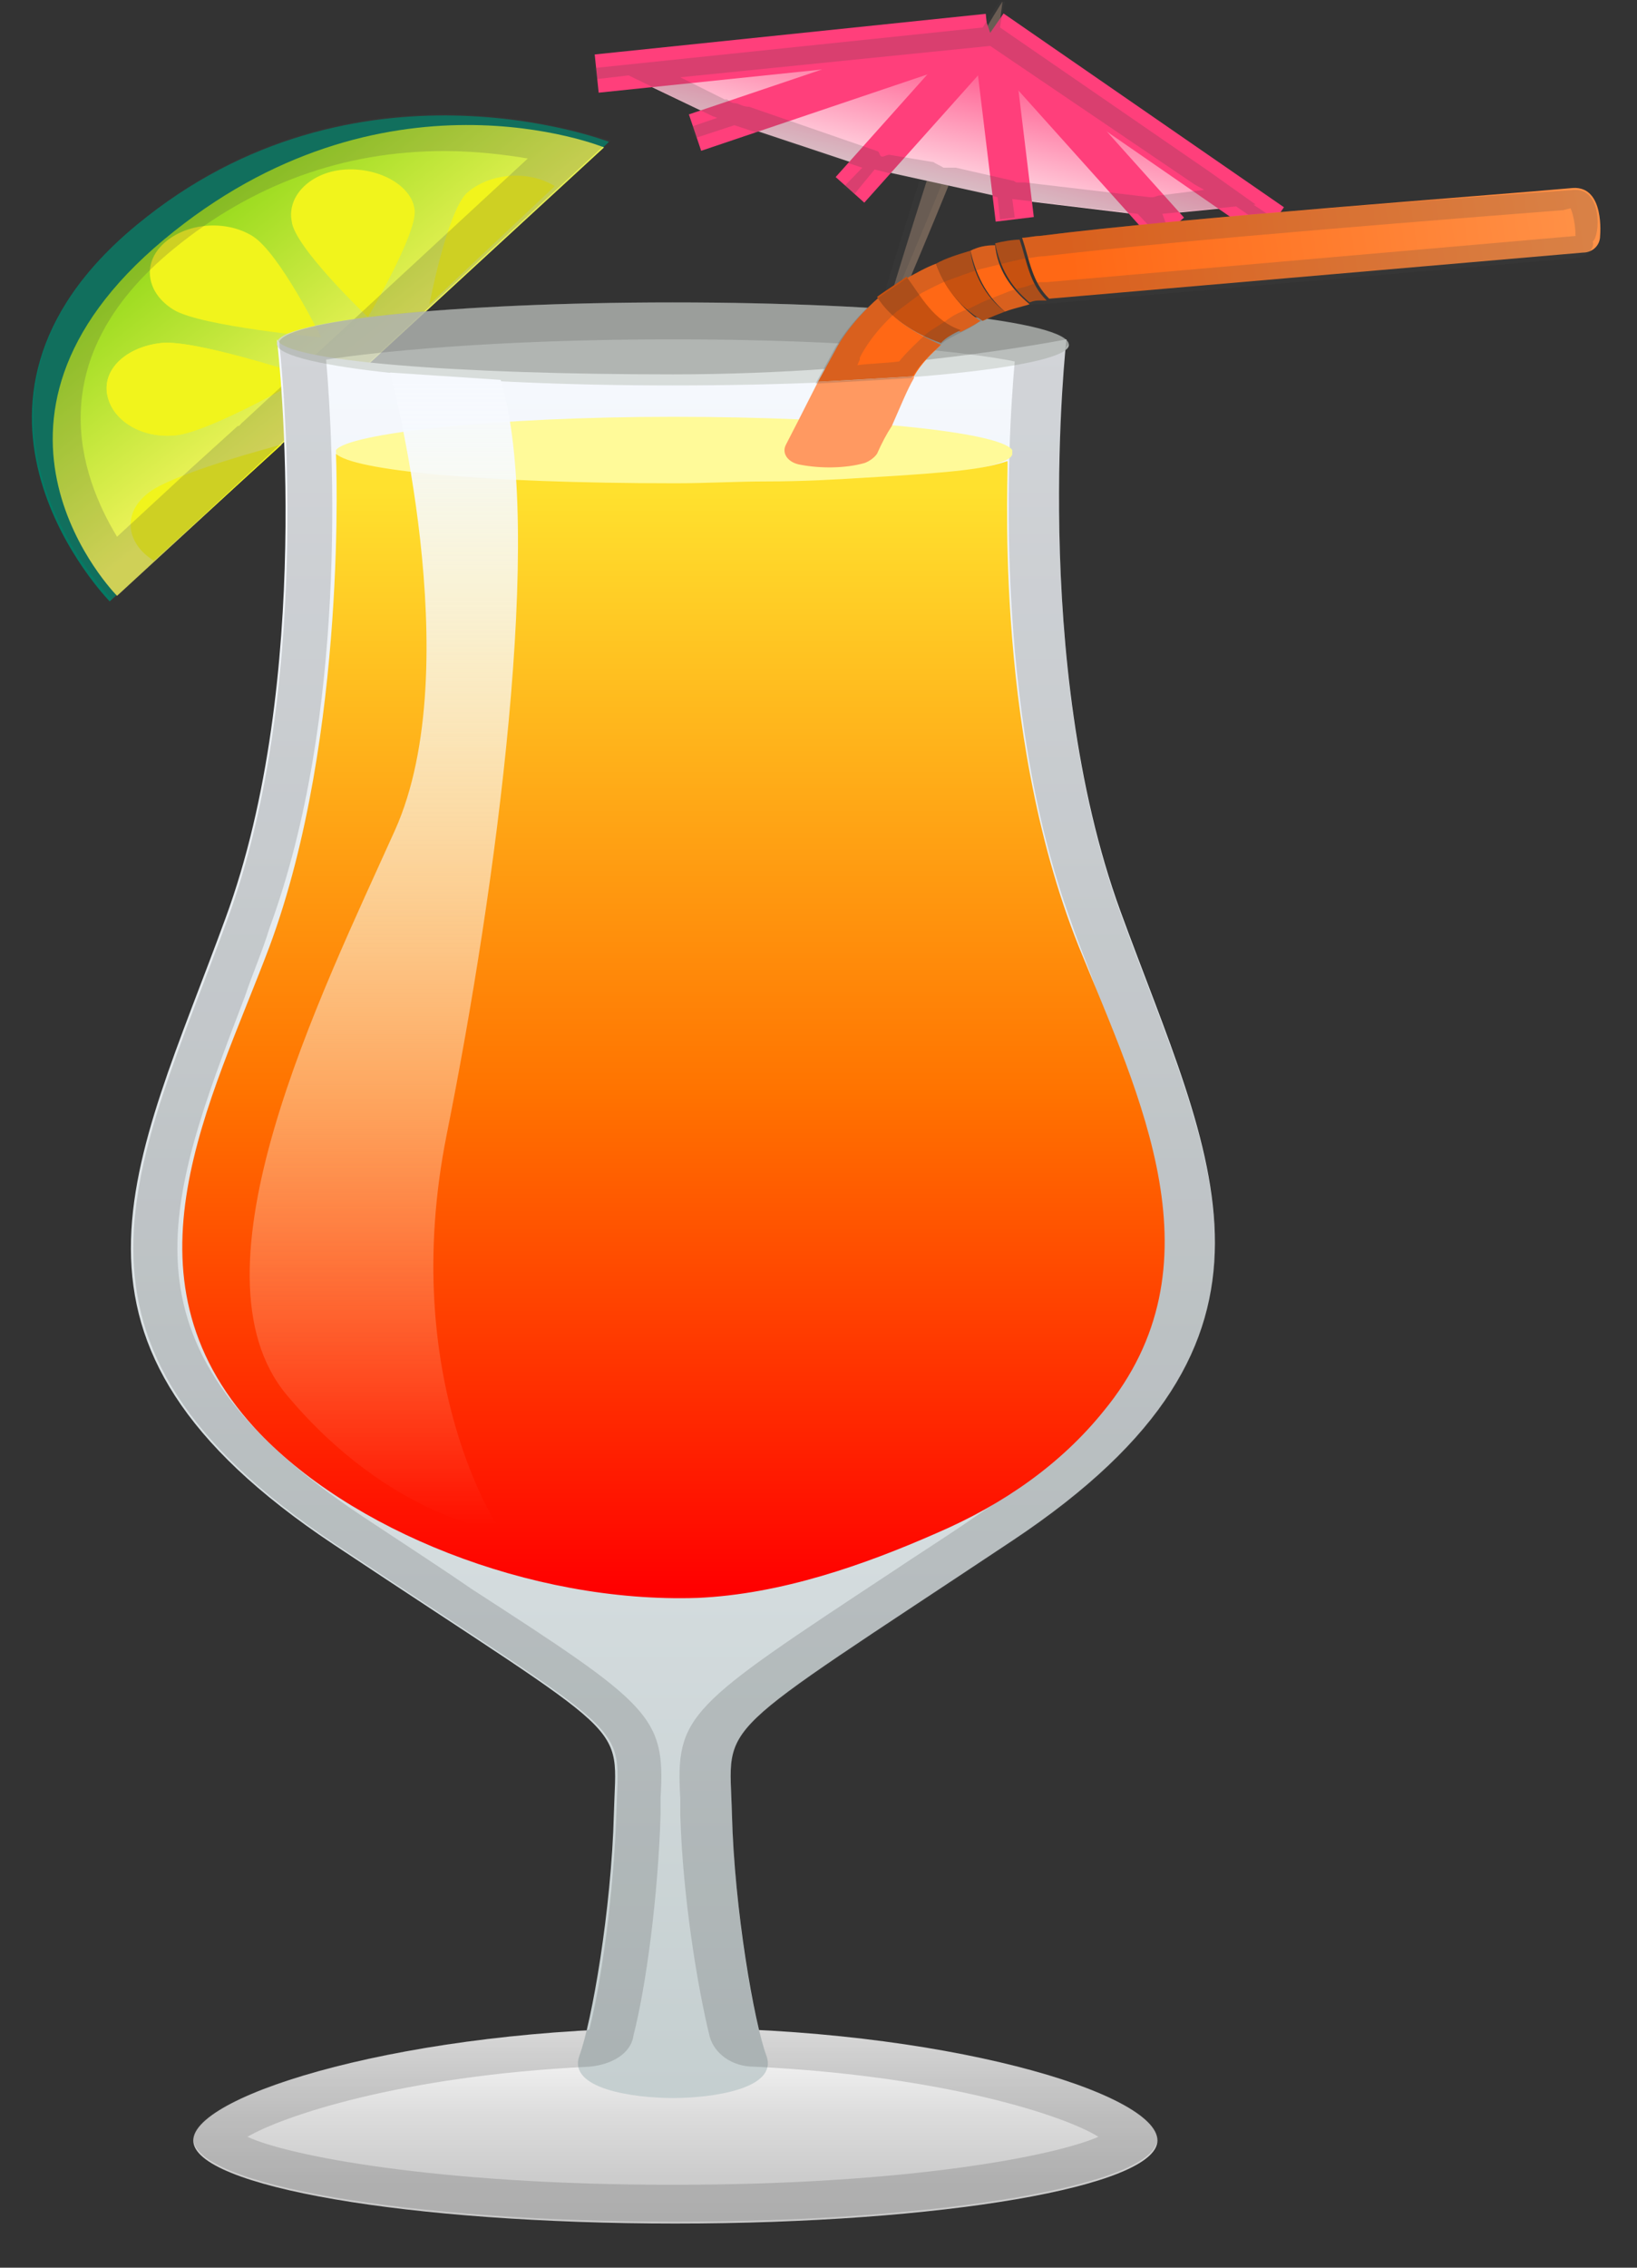 <svg width="26" height="36" viewBox="0 0 26 36" fill="none" xmlns="http://www.w3.org/2000/svg">
<rect x="0" y="0" width="26" height="36" fill="#333333" stroke="none"/>
<path d="M15.922 0.025C15.922 0.025 15.883 0.406 15.766 0.963C15.688 1.227 15.609 1.549 15.492 1.9C15.375 2.252 15.18 2.604 15.062 2.955C14.477 4.391 13.852 5.826 13.852 5.826H13.812C13.812 5.826 14.242 4.361 14.711 2.896C14.828 2.545 14.945 2.164 15.023 1.812C15.141 1.461 15.297 1.168 15.414 0.904C15.688 0.377 15.922 0.025 15.922 0.025V0.025Z" fill="#736357"/>
<path d="M15.766 0.523L9.906 1.168L11.312 1.842L13.773 2.662L16.039 3.16L18.227 3.424L20.023 3.248L15.766 0.523Z" fill="url(#paint0_linear)"/>
<path d="M9.477 1.168L15.688 0.523" stroke="#FF3F7B" stroke-width="0.61" stroke-miterlimit="10"/>
<path d="M11.039 2.105L15.727 0.523" stroke="#FF3F7B" stroke-width="0.61" stroke-miterlimit="10"/>
<path d="M13.5 3.014L15.727 0.523" stroke="#FF3F7B" stroke-width="0.61" stroke-miterlimit="10"/>
<path d="M16.117 3.482L15.766 0.582" stroke="#FF3F7B" stroke-width="0.61" stroke-miterlimit="10"/>
<path d="M18.578 3.658L15.766 0.523" stroke="#FF3F7B" stroke-width="0.61" stroke-miterlimit="10"/>
<path d="M20.219 3.541L15.766 0.465" stroke="#FF3F7B" stroke-width="0.61" stroke-miterlimit="10"/>
<path opacity="0.2" d="M15.727 0.729L18.969 2.926L19.125 3.014L18.422 3.102C18.383 3.102 18.344 3.131 18.305 3.131H18.266L16.273 2.896H16.156C16.117 2.896 16.117 2.867 16.078 2.867L15.18 2.662H14.984C14.945 2.633 14.867 2.604 14.828 2.574L14.125 2.457C14.086 2.457 14.047 2.486 14.008 2.486C13.969 2.486 13.969 2.398 13.93 2.398L11.898 1.695C11.781 1.695 11.742 1.637 11.664 1.637C11.625 1.637 11.586 1.607 11.547 1.578H11.508L10.805 1.227L15.727 0.729V0.729ZM15.883 0.025C15.883 0.025 15.766 0.172 15.609 0.436L9.438 1.08L9.477 1.256L9.984 1.197L11.312 1.842L11.391 1.871L10.961 2.018L11.039 2.193L11.664 1.988L13.695 2.662L13.383 2.984L13.578 3.072L13.891 2.691L14.594 2.867V2.896C14.125 4.361 13.695 5.826 13.695 5.826H13.734C13.734 5.826 14.359 4.391 14.945 2.955V2.926L15.844 3.131L15.883 3.482L16.117 3.453L16.078 3.16L18.07 3.395L18.344 3.688L18.539 3.6L18.461 3.395L19.633 3.277L20.102 3.6L20.258 3.482L19.906 3.248H19.945L19.203 2.721L15.883 0.436C15.922 0.172 15.961 0.025 15.961 0.025H15.883V0.025Z" fill="#424242"/>
<path d="M9.672 2.252L1.742 9.547C1.742 9.547 -1.305 6.441 2.172 3.57C5.648 0.699 9.672 2.252 9.672 2.252V2.252Z" fill="#057A64"/>
<path d="M9.594 2.34L1.859 9.459C1.859 9.459 -0.875 6.705 2.602 3.805C6.078 0.904 9.594 2.34 9.594 2.34V2.34Z" fill="url(#paint1_linear)"/>
<path d="M7.406 3.072C7.758 2.75 8.383 2.691 8.812 2.955L6.82 4.83C6.82 4.83 7.094 3.395 7.406 3.072V3.072Z" fill="#F1F41C"/>
<path d="M2.328 7.848C2.68 7.525 4.476 7.057 4.476 7.057L2.445 8.902C2.016 8.639 1.937 8.17 2.328 7.848V7.848Z" fill="#F1F41C"/>
<path d="M2.758 4.918C2.328 4.654 2.25 4.186 2.602 3.863C2.953 3.541 3.578 3.482 4.008 3.746C4.438 4.01 5.102 5.357 5.102 5.357C5.102 5.357 3.188 5.182 2.758 4.918Z" fill="#F1F41C"/>
<path d="M2.563 5.445C2.016 5.504 1.625 5.855 1.703 6.266C1.781 6.676 2.25 6.969 2.797 6.91C3.344 6.852 4.867 5.973 4.867 5.973C4.867 5.973 3.11 5.387 2.563 5.445V5.445Z" fill="#F1F41C"/>
<path d="M4.633 3.512C4.555 3.102 4.946 2.721 5.492 2.691C6.039 2.662 6.547 2.955 6.586 3.336C6.625 3.717 5.844 5.035 5.844 5.035C5.844 5.035 4.672 3.922 4.633 3.512V3.512Z" fill="#F1F41C"/>
<path d="M2.563 5.445C2.016 5.504 1.625 5.855 1.703 6.266C1.781 6.676 2.25 6.969 2.797 6.91C3.344 6.852 4.867 5.973 4.867 5.973C4.867 5.973 3.11 5.387 2.563 5.445V5.445Z" fill="#F1F41C"/>
<path opacity="0.2" d="M7.055 2.398C7.563 2.398 8.031 2.457 8.383 2.516L3.852 6.705C3.813 6.734 3.813 6.764 3.774 6.764L3.031 7.438L1.859 8.521C1.274 7.555 0.609 5.709 2.758 3.951C4.008 2.926 5.453 2.398 7.055 2.398V2.398ZM7.055 1.812C5.649 1.812 3.852 2.164 2.211 3.541C-1.305 6.412 1.781 9.518 1.781 9.518L1.899 9.43L3.656 7.789L4.477 7.027L9.594 2.311L9.711 2.223C9.672 2.252 8.578 1.812 7.055 1.812V1.812Z" fill="#424242"/>
<path d="M18.383 33.98C18.383 34.713 14.945 35.299 10.727 35.299C6.508 35.299 3.07 34.713 3.07 33.98C3.07 33.248 6.508 32.193 10.727 32.193C14.945 32.193 18.383 33.219 18.383 33.98Z" fill="url(#paint2_linear)"/>
<path d="M17.797 14.469C16.352 10.514 16.938 5.387 16.938 5.387C16.938 5.387 14.164 5.943 10.688 5.943C7.289 5.943 4.516 5.738 4.398 5.387C4.438 5.709 4.984 10.777 3.578 14.586C2.133 18.541 0.453 21.295 5.297 24.518C10.141 27.74 9.789 27.271 9.75 28.795C9.711 30.318 9.398 32.105 9.203 32.633C9.008 33.16 10.062 33.307 10.688 33.307C11.312 33.307 12.367 33.16 12.172 32.633C11.977 32.105 11.664 30.318 11.625 28.795C11.586 27.271 11.234 27.682 16.078 24.459C20.922 21.236 19.242 18.424 17.797 14.469V14.469Z" fill="url(#paint3_linear)"/>
<path opacity="0.8" d="M10.688 4.801C7.211 4.801 4.398 5.094 4.398 5.445V5.475C4.477 5.826 7.25 6.119 10.688 6.119C14.164 6.119 16.977 5.826 16.977 5.475C16.977 5.094 14.164 4.801 10.688 4.801V4.801Z" fill="#D0D6D2"/>
<path opacity="0.2" d="M10.688 5.387C13.539 5.387 15.414 5.592 16.117 5.738C16 7.027 15.766 11.246 17.016 14.645C17.133 14.996 17.289 15.348 17.406 15.699C18.695 19.098 19.555 21.354 15.531 24.049C15.024 24.4 14.555 24.693 14.164 24.957C10.922 27.096 10.727 27.213 10.805 28.561V28.824C10.844 30.113 11.078 31.549 11.274 32.34C11.352 32.603 11.625 32.809 11.977 32.809C15.024 32.955 16.938 33.6 17.445 33.922C16.781 34.215 14.477 34.684 10.688 34.684C6.898 34.684 4.555 34.215 3.93 33.922C4.477 33.6 6.352 32.955 9.359 32.809C9.711 32.779 10.024 32.603 10.062 32.31C10.258 31.549 10.453 30.113 10.492 28.795V28.531C10.57 27.242 10.336 27.066 7.484 25.221C7.016 24.898 6.43 24.518 5.766 24.078C1.742 21.412 2.602 19.186 3.891 15.816C4.008 15.465 4.164 15.113 4.281 14.732C5.531 11.334 5.297 7.086 5.18 5.709C5.922 5.592 7.836 5.387 10.688 5.387V5.387ZM10.688 4.801C7.328 4.801 4.633 5.064 4.438 5.416V5.387V5.475C4.516 6.207 4.945 10.953 3.617 14.586C2.172 18.541 0.492 21.295 5.336 24.518C10.18 27.74 9.828 27.271 9.789 28.795C9.75 30.025 9.555 31.461 9.359 32.223C5.805 32.428 3.07 33.307 3.07 33.951C3.07 34.684 6.508 35.27 10.727 35.27C14.945 35.27 18.383 34.684 18.383 33.951C18.383 33.307 15.649 32.398 12.055 32.223C11.859 31.461 11.664 30.055 11.625 28.795C11.586 27.301 11.234 27.711 16.078 24.488C20.922 21.266 19.242 18.453 17.797 14.498C16.469 10.865 16.859 6.266 16.938 5.504C16.977 5.475 16.977 5.445 16.977 5.445C16.977 5.094 14.164 4.801 10.688 4.801V4.801Z" fill="#424242"/>
<path d="M16.078 7.145C15.883 6.852 13.539 6.617 10.688 6.617C7.836 6.617 5.531 6.881 5.336 7.145V7.174C5.336 7.467 7.758 7.73 10.727 7.73C13.695 7.73 16.078 7.496 16.078 7.203V7.145Z" fill="#FFFA99"/>
<path d="M13.969 4.713C13.461 5.152 13.266 5.562 13.266 5.562L12.992 6.061C13.539 6.031 14.047 6.002 14.516 5.973C14.633 5.768 14.789 5.621 14.945 5.475C14.555 5.299 14.125 5.064 13.969 4.713V4.713Z" fill="#FF6815"/>
<path d="M14.867 4.186C14.711 4.244 14.555 4.332 14.398 4.42C14.633 4.742 14.828 5.094 15.258 5.27C15.375 5.211 15.492 5.152 15.57 5.094C15.219 4.859 14.984 4.508 14.867 4.186V4.186Z" fill="#FF6815"/>
<path d="M14.867 4.186C14.984 4.537 15.219 4.859 15.609 5.094C15.727 5.035 15.883 4.977 15.961 4.947C15.648 4.713 15.453 4.332 15.414 3.98C15.219 4.039 15.023 4.098 14.867 4.186Z" fill="#C75110"/>
<path d="M15.805 3.863C15.883 4.244 16.039 4.537 16.352 4.801C16.43 4.771 16.469 4.771 16.508 4.771H16.625C16.352 4.508 16.312 4.156 16.195 3.805C16.078 3.805 15.922 3.834 15.805 3.863V3.863Z" fill="#C75110"/>
<path d="M25.414 3.746C25.414 3.746 25.492 2.955 24.984 2.984C23.695 3.102 18.812 3.453 16.508 3.746C16.43 3.746 16.312 3.775 16.234 3.775C16.352 4.127 16.391 4.479 16.664 4.742L25.141 4.01C25.297 4.01 25.414 3.893 25.414 3.746V3.746Z" fill="url(#paint4_linear)"/>
<path d="M15.414 3.98C15.492 4.332 15.648 4.684 15.961 4.947C16.117 4.889 16.273 4.859 16.352 4.83C16.039 4.566 15.844 4.273 15.805 3.893C15.648 3.893 15.531 3.922 15.414 3.98V3.98Z" fill="#FF6815"/>
<path d="M14.398 4.391C14.242 4.508 14.086 4.596 13.93 4.713C14.125 5.035 14.516 5.299 14.945 5.445C15.023 5.357 15.141 5.299 15.258 5.24C14.828 5.094 14.633 4.713 14.398 4.391V4.391Z" fill="#C75110"/>
<path d="M12.992 6.061L12.68 6.676L12.484 7.057C12.406 7.203 12.524 7.35 12.719 7.379C13.031 7.438 13.422 7.438 13.734 7.35C13.813 7.32 13.891 7.262 13.93 7.203C14.008 7.027 14.086 6.881 14.164 6.764C14.32 6.412 14.399 6.207 14.516 6.002V5.973C14.086 6.002 13.578 6.031 12.992 6.061V6.061Z" fill="#FF9961"/>
<path opacity="0.2" d="M24.945 3.307C24.984 3.395 25.023 3.57 25.023 3.746L16.625 4.479H16.547C16.508 4.479 16.469 4.479 16.43 4.508C16.391 4.508 16.352 4.537 16.234 4.566C16.078 4.596 15.961 4.654 15.805 4.713C15.648 4.771 15.531 4.83 15.414 4.889C15.258 4.947 15.141 5.006 15.062 5.064C14.945 5.152 14.828 5.211 14.711 5.299C14.555 5.445 14.398 5.592 14.281 5.738C14.047 5.768 13.852 5.768 13.617 5.797L13.656 5.709V5.68C13.656 5.68 13.812 5.328 14.242 4.947L14.633 4.654C14.75 4.596 14.906 4.508 15.062 4.449C15.219 4.391 15.375 4.332 15.57 4.273L15.922 4.186C16.039 4.156 16.156 4.127 16.312 4.098C16.391 4.098 16.469 4.068 16.586 4.068C18.773 3.805 23.344 3.453 24.828 3.336L24.945 3.307V3.307ZM25.023 3.014C23.695 3.102 18.812 3.453 16.508 3.746C16.43 3.746 16.312 3.775 16.234 3.775C16.078 3.805 15.961 3.834 15.805 3.863C15.688 3.893 15.531 3.922 15.414 3.98C15.219 4.039 15.023 4.098 14.867 4.186C14.711 4.244 14.555 4.332 14.398 4.42C14.242 4.537 14.086 4.625 13.93 4.742C13.422 5.182 13.227 5.592 13.227 5.592L12.953 6.09C13.5 6.061 14.008 6.031 14.477 6.002C14.594 5.797 14.75 5.65 14.906 5.504C14.984 5.416 15.102 5.357 15.219 5.299C15.336 5.24 15.453 5.182 15.531 5.123C15.648 5.064 15.805 5.006 15.883 4.977C16.039 4.918 16.195 4.889 16.273 4.859C16.352 4.83 16.391 4.83 16.43 4.83H16.547L25.023 4.098C25.18 4.098 25.336 3.951 25.297 3.834C25.414 3.746 25.453 3.014 25.023 3.014V3.014Z" fill="#424242"/>
<path d="M13.734 7.584C13.265 7.613 12.758 7.643 12.172 7.643C11.703 7.643 11.234 7.672 10.726 7.672C7.64 7.672 5.609 7.467 5.336 7.203C5.336 7.203 5.531 11.656 4.281 15.025C3.344 17.516 1.82 20.24 4.047 22.672C5.531 24.283 8.422 25.455 11.078 25.367C12.406 25.309 13.734 24.84 14.867 24.342C15.961 23.873 16.859 23.229 17.523 22.408C19.437 20.094 18.109 17.428 17.133 15.025C15.726 11.51 16.039 7.291 16 7.32C15.648 7.438 15.258 7.496 13.734 7.584V7.584Z" fill="url(#paint5_linear)"/>
<path d="M6.195 5.914C6.195 5.914 7.445 10.572 6.273 13.18C5.101 15.787 2.914 20.182 4.554 22.145C6.195 24.107 7.953 24.312 7.953 24.312C7.953 24.312 6.312 21.939 7.094 18.014C7.875 14.117 8.656 8.375 7.953 6.031L6.195 5.914Z" fill="url(#paint6_linear)"/>
<defs>
<linearGradient id="paint0_linear" x1="15.673" y1="0.511" x2="15.09" y2="2.997" gradientUnits="userSpaceOnUse">
<stop stop-color="#FF3776"/>
<stop offset="1" stop-color="#FFDEE7"/>
</linearGradient>
<linearGradient id="paint1_linear" x1="2.589" y1="3.639" x2="4.905" y2="6.606" gradientUnits="userSpaceOnUse">
<stop stop-color="#93D919"/>
<stop offset="1" stop-color="#F2F45D"/>
</linearGradient>
<linearGradient id="paint2_linear" x1="10.727" y1="32.193" x2="10.727" y2="35.357" gradientUnits="userSpaceOnUse">
<stop stop-color="white"/>
<stop offset="0.132" stop-color="#F3F3F3"/>
<stop offset="0.454" stop-color="#DBDBDB"/>
<stop offset="0.752" stop-color="#CCCCCC"/>
<stop offset="1" stop-color="#C7C7C7"/>
</linearGradient>
<linearGradient id="paint3_linear" x1="10.688" y1="5.497" x2="10.688" y2="33.377" gradientUnits="userSpaceOnUse">
<stop stop-color="#F6F9FE"/>
<stop offset="0.995" stop-color="#C5CFD0"/>
</linearGradient>
<linearGradient id="paint4_linear" x1="16.985" y1="4.181" x2="25.14" y2="2.965" gradientUnits="userSpaceOnUse">
<stop stop-color="#FF6815"/>
<stop offset="0.995" stop-color="#FF9147"/>
</linearGradient>
<linearGradient id="paint5_linear" x1="10.697" y1="7.792" x2="10.697" y2="25.312" gradientUnits="userSpaceOnUse">
<stop stop-color="#FFE12E"/>
<stop offset="0.545" stop-color="#FF7300"/>
<stop offset="0.997" stop-color="#FF0000"/>
</linearGradient>
<linearGradient id="paint6_linear" x1="6.096" y1="5.914" x2="6.096" y2="24.312" gradientUnits="userSpaceOnUse">
<stop stop-color="#F6F9FE"/>
<stop offset="0.995" stop-color="white" stop-opacity="0"/>
</linearGradient>
</defs>
</svg>
